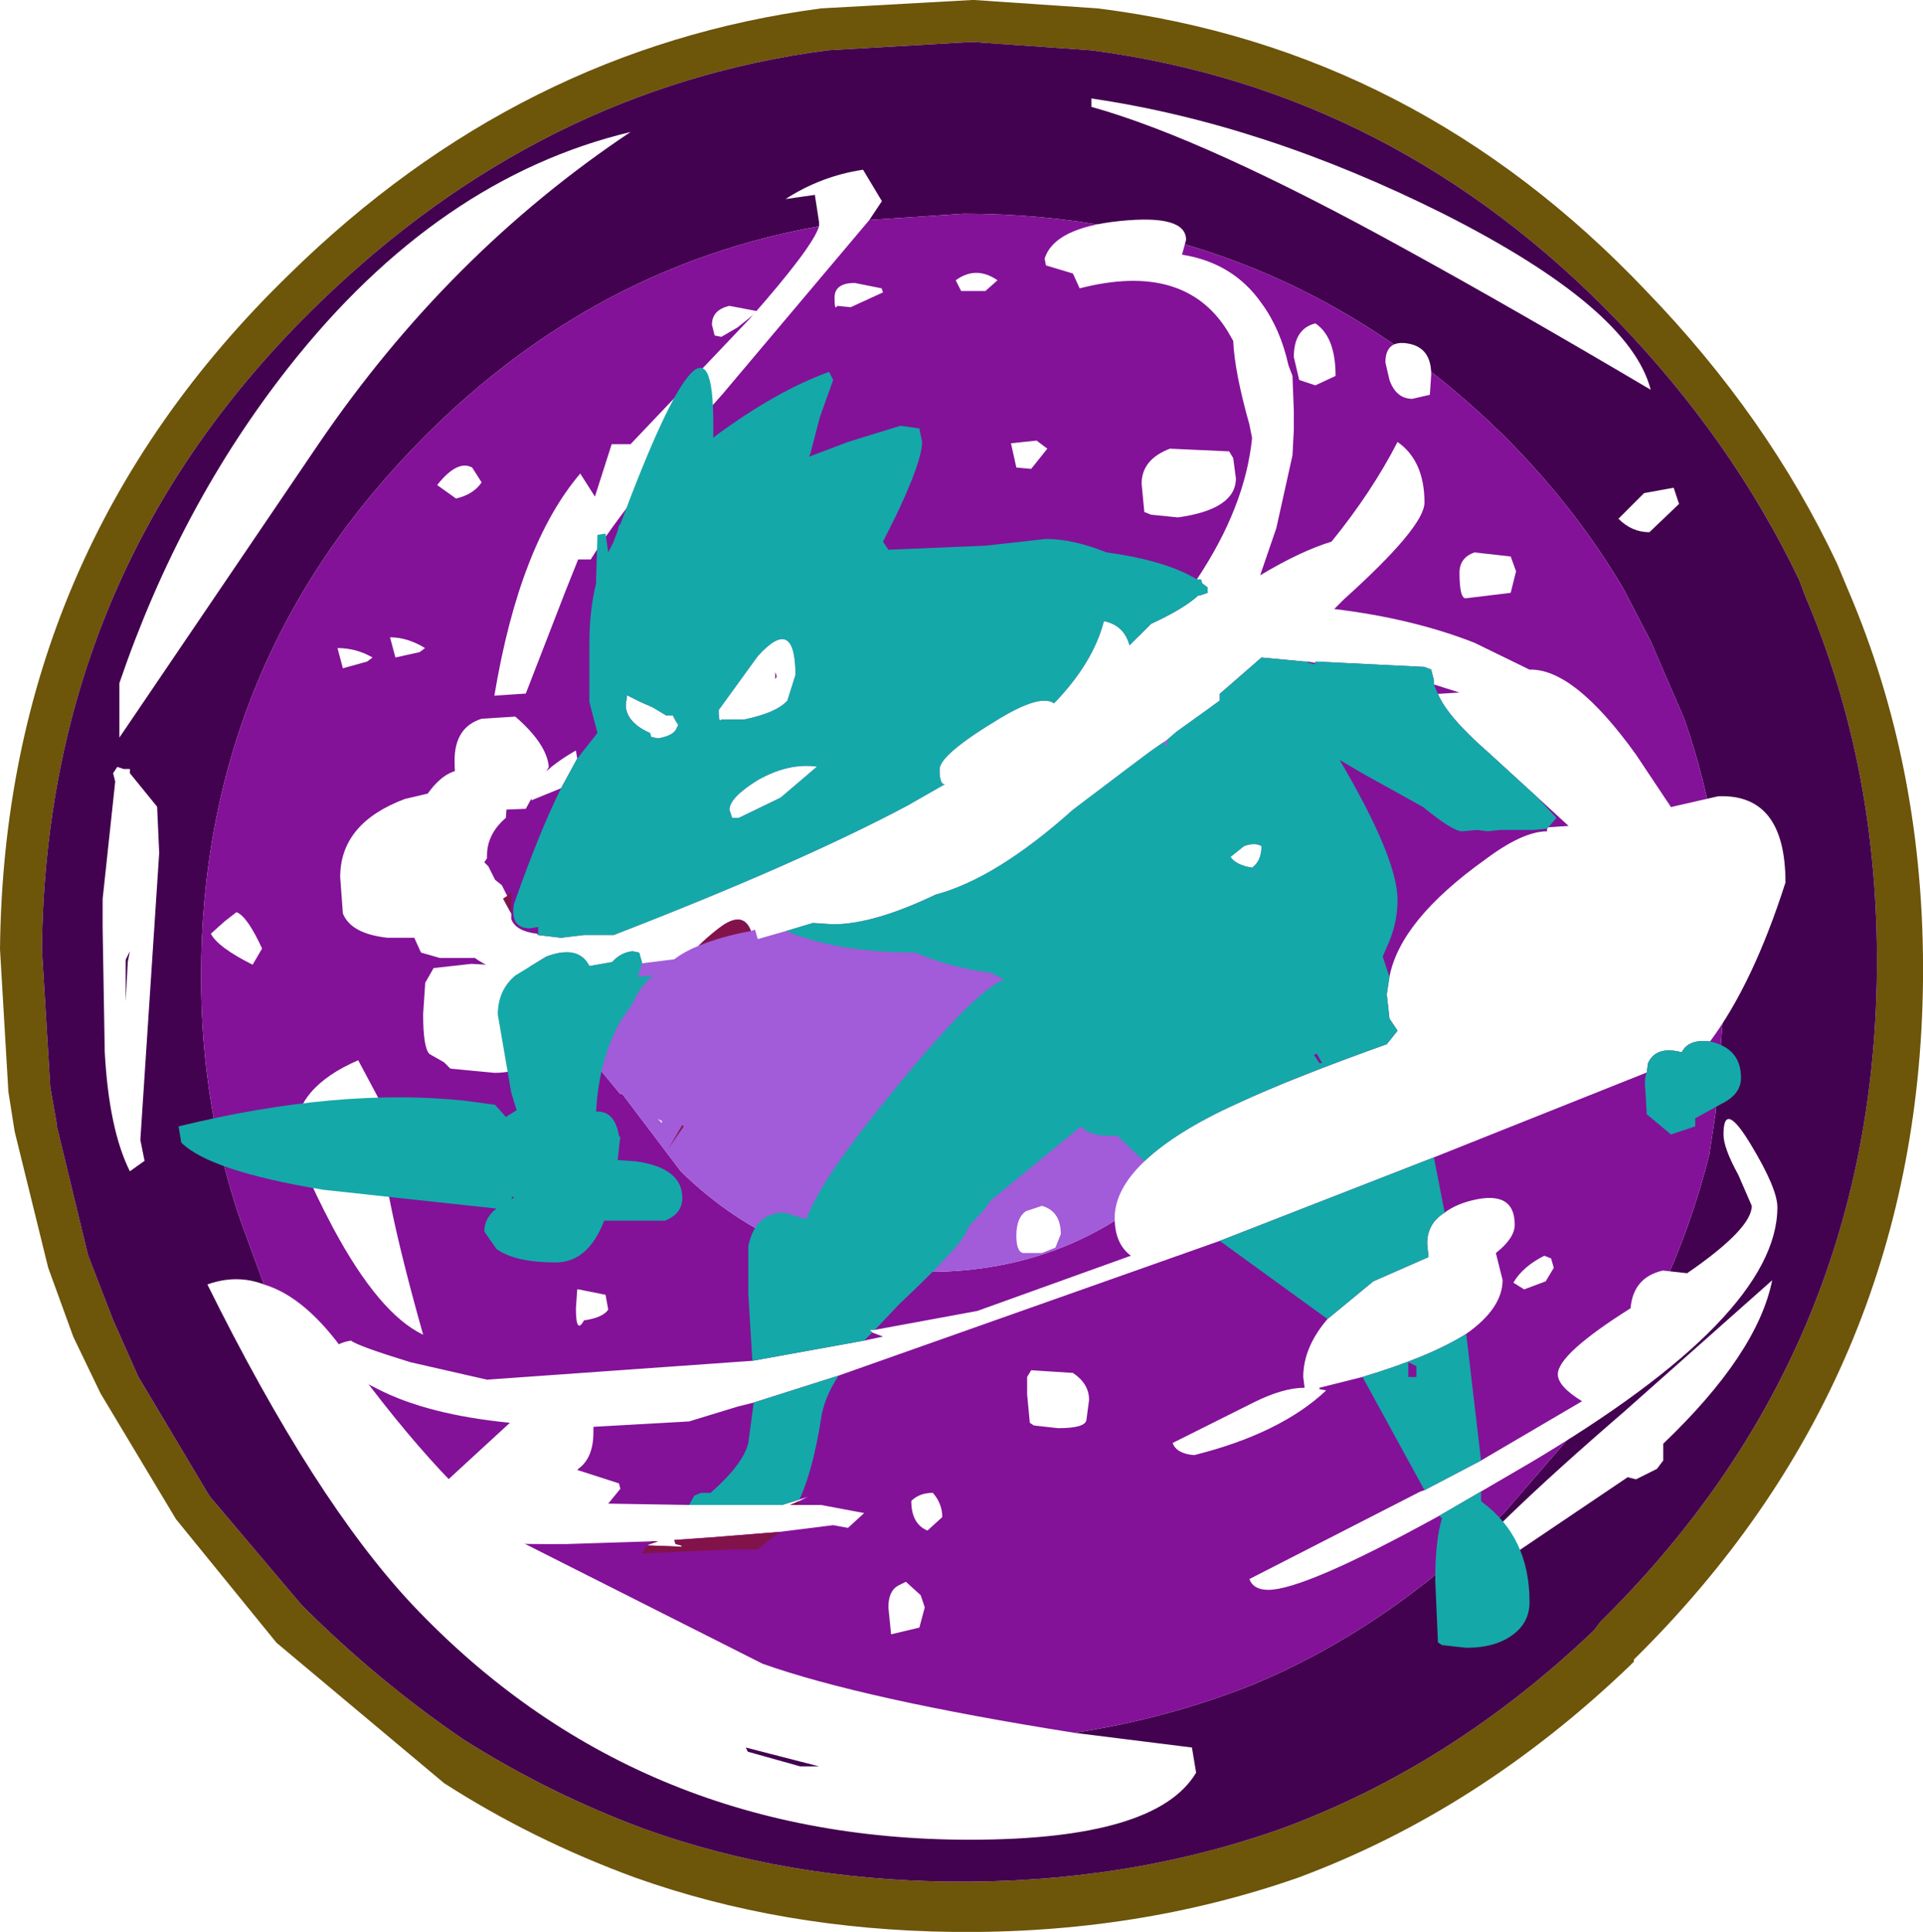 <?xml version="1.0" encoding="UTF-8" standalone="no"?>
<svg xmlns:ffdec="https://www.free-decompiler.com/flash" xmlns:xlink="http://www.w3.org/1999/xlink" ffdec:objectType="frame" height="46.1px" width="45.9px" xmlns="http://www.w3.org/2000/svg">
  <g transform="matrix(1.0, 0.0, 0.0, 1.0, 1.55, 1.3)">
    <use ffdec:characterId="146" height="46.1" transform="matrix(1.0, 0.0, 0.0, 1.0, -1.55, -1.3)" width="45.9" xlink:href="#shape0"/>
    <filter id="filter0">
      <feColorMatrix in="SourceGraphic" result="filterResult0" type="matrix" values="0 0 0 0 1.0,0 0 0 0 1.0,0 0 0 0 1.0,0 0 0 1 0"/>
      <feConvolveMatrix divisor="16.0" in="filterResult0" kernelMatrix="1 1 1 1 1 1 1 1 1 1 1 1 1 1 1 1" order="4 4" result="filterResult1"/>
      <feComposite in="SourceGraphic" in2="filterResult1" operator="over" result="filterResult2"/>
    </filter>
    <use ffdec:characterId="148" filter="url(#filter0)" height="55.15" transform="matrix(0.643, 0.0, 0.0, 0.643, 2.712, 3.941)" width="59.65" xlink:href="#sprite0"/>
  </g>
  <defs>
    <g id="shape0" transform="matrix(1.0, 0.0, 0.0, 1.0, 1.55, 1.3)">
      <path d="M12.65 18.55 L12.6 18.7 12.55 18.75 12.65 18.55" fill="#df2785" fill-rule="evenodd" stroke="none"/>
      <path d="M12.65 18.55 L12.75 18.4 12.7 18.6 12.6 18.7 12.65 18.55" fill="#fd598a" fill-rule="evenodd" stroke="none"/>
      <path d="M37.85 8.0 Q34.55 6.05 32.0 4.65 27.2 2.0 24.5 1.25 L24.5 1.05 Q28.6 1.65 32.9 3.8 37.35 6.05 37.85 8.0 M12.25 12.05 L11.95 12.8 11.0 15.25 10.25 15.3 Q10.85 11.7 12.3 10.0 L12.65 10.55 12.65 10.8 12.25 12.05 M9.75 16.3 L10.9 16.35 11.0 17.05 11.0 17.65 10.35 17.85 9.8 17.75 9.65 17.0 9.75 16.3 M1.3 15.0 Q2.75 10.75 5.35 7.45 8.9 2.95 13.5 1.85 9.15 4.75 6.05 9.3 L1.3 16.3 1.3 15.0 M1.15 17.15 L1.25 17.0 1.4 17.05 1.55 17.05 1.55 17.15 2.2 17.95 2.25 19.05 1.8 25.9 1.9 26.4 1.55 26.65 Q1.05 25.65 0.95 23.8 L0.9 20.85 0.9 20.4 0.9 20.15 1.2 17.35 1.15 17.15 M1.55 21.4 L1.45 21.6 1.45 21.65 1.45 22.6 1.5 21.65 1.55 21.4 M38.15 33.15 L38.15 33.55 38.0 33.75 37.5 34.0 37.3 33.95 37.0 33.85 Q36.85 34.2 36.85 33.55 L37.15 33.05 Q37.45 32.75 37.85 32.6 L38.05 32.75 38.15 33.15" fill="#ffffff" fill-rule="evenodd" stroke="none"/>
      <path d="M24.1 40.05 L26.9 40.4 27.0 41.0 Q26.05 42.6 21.6 42.6 13.6 42.6 8.3 37.0 5.95 34.5 3.4 29.35 4.1 29.1 4.75 29.35 5.75 29.65 6.7 31.0 9.15 34.35 10.9 35.5 L16.65 38.4 Q19.05 39.25 24.1 40.05 M18.0 4.1 L18.0 4.0 17.9 3.35 17.2 3.45 Q18.05 2.9 19.05 2.75 L19.5 3.5 19.2 3.95 15.7 8.1 Q13.45 10.6 12.55 12.05 L12.25 12.05 12.65 10.8 12.65 10.55 13.05 9.3 13.5 9.3 16.35 6.3 Q17.85 4.6 18.0 4.1 M9.3 16.85 Q9.3 16.05 9.95 15.85 L10.75 15.8 Q11.5 16.45 11.55 17.0 L11.0 18.0 9.75 18.05 9.55 17.85 Q9.3 17.6 9.3 16.85 M9.75 16.3 L9.65 17.0 9.8 17.75 10.35 17.85 11.0 17.65 11.0 17.05 10.9 16.35 9.75 16.3 M9.7 21.7 L11.55 21.8 11.8 23.0 11.4 23.75 Q11.05 24.3 10.25 24.3 L9.2 24.2 9.05 24.05 8.7 23.85 Q8.55 23.7 8.55 22.9 L8.6 22.15 8.8 21.8 9.7 21.7 M8.55 30.55 Q7.5 30.05 6.4 28.0 5.5 26.3 5.5 25.75 5.5 24.65 7.0 24.0 L7.8 25.5 7.55 25.75 Q7.55 27.0 8.55 30.55 M17.55 40.85 L18.0 40.85 16.25 40.4 16.3 40.5 17.55 40.85 M37.3 33.95 L33.0 36.85 32.8 36.65 Q33.95 35.2 37.2 32.4 L40.75 29.25 Q40.4 31.0 38.15 33.15 L38.05 32.75 37.85 32.6 Q37.45 32.75 37.15 33.05 L36.85 33.55 Q36.85 34.2 37.0 33.85 L37.3 33.95" fill="#ffffff" fill-opacity="0.349" fill-rule="evenodd" stroke="none"/>
      <path d="M24.5 -0.1 L21.65 -0.3 18.2 -0.1 Q11.35 0.8 6.05 5.95 -0.45 12.25 -0.55 21.35 L-0.35 24.65 -0.2 25.5 -0.2 25.55 0.55 28.65 1.15 30.2 1.75 31.55 3.45 34.4 5.65 37.0 Q7.45 38.8 9.5 40.2 11.55 41.5 13.85 42.35 17.2 43.55 21.1 43.6 25.3 43.65 29.0 42.35 33.1 40.85 36.5 37.6 L36.65 37.4 Q43.15 31.0 43.25 21.9 43.3 17.05 41.55 12.95 L41.4 12.55 Q39.8 9.2 37.05 6.35 31.75 0.85 24.5 -0.1 M21.7 -1.3 L24.65 -1.1 Q32.25 -0.15 37.75 5.65 40.65 8.65 42.3 12.15 L42.55 12.75 Q44.4 17.05 44.35 22.1 44.25 31.6 37.45 38.3 L37.45 38.35 37.35 38.45 Q33.75 41.9 29.45 43.5 25.6 44.85 21.2 44.8 17.1 44.75 13.6 43.5 11.15 42.6 9.05 41.25 L5.05 37.9 2.65 34.95 0.85 31.95 0.2 30.6 -0.4 28.95 -1.2 25.7 -1.35 24.75 -1.55 21.35 Q-1.45 11.85 5.35 5.25 10.85 -0.15 18.05 -1.1 L21.65 -1.3 21.7 -1.3" fill="#6d550a" fill-rule="evenodd" stroke="none"/>
      <path d="M24.5 -0.1 Q31.75 0.85 37.05 6.35 39.8 9.2 41.4 12.55 L41.55 12.95 Q43.3 17.05 43.25 21.9 43.15 31.0 36.65 37.4 L36.5 37.6 Q33.1 40.85 29.0 42.35 25.3 43.65 21.1 43.6 17.2 43.55 13.85 42.35 11.55 41.5 9.5 40.2 7.45 38.8 5.65 37.0 L3.45 34.4 1.75 31.55 1.15 30.2 0.55 28.65 -0.2 25.55 -0.2 25.5 -0.35 24.65 -0.55 21.35 Q-0.45 12.25 6.05 5.95 11.35 0.8 18.2 -0.1 L21.65 -0.3 24.5 -0.1 M37.85 8.0 Q37.35 6.05 32.9 3.8 28.6 1.65 24.5 1.05 L24.5 1.25 Q27.2 2.0 32.0 4.65 34.55 6.05 37.85 8.0 M24.1 40.05 Q26.35 39.7 28.35 38.9 31.6 37.55 34.35 34.8 L36.3 32.55 Q38.4 29.65 39.25 26.25 L39.4 25.25 39.65 22.0 Q39.65 18.7 38.65 15.85 L37.85 14.0 37.2 12.75 Q36.05 10.8 34.35 9.1 28.95 3.8 21.45 3.8 L19.2 3.95 19.5 3.5 19.05 2.75 Q18.05 2.9 17.2 3.45 L17.9 3.35 18.0 4.0 18.0 4.1 Q12.65 5.05 8.6 9.1 3.25 14.45 3.25 22.0 3.25 25.1 4.2 27.85 L4.75 29.35 Q4.1 29.1 3.4 29.35 5.95 34.5 8.3 37.0 13.6 42.6 21.6 42.6 26.05 42.6 27.0 41.0 L26.9 40.4 24.1 40.05 M1.55 21.4 L1.5 21.65 1.45 22.6 1.45 21.65 1.45 21.6 1.55 21.4 M1.15 17.15 L1.2 17.35 0.9 20.15 0.9 20.4 0.9 20.85 0.95 23.8 Q1.05 25.65 1.55 26.65 L1.9 26.4 1.8 25.9 2.25 19.05 2.2 17.95 1.55 17.15 1.55 17.05 1.4 17.05 1.25 17.0 1.15 17.15 M1.3 15.0 L1.3 16.3 6.05 9.3 Q9.15 4.75 13.5 1.85 8.9 2.95 5.35 7.45 2.75 10.75 1.3 15.0 M38.15 33.15 Q40.4 31.0 40.75 29.25 L37.2 32.4 Q33.95 35.2 32.8 36.65 L33.0 36.85 37.3 33.95 37.5 34.0 38.0 33.75 38.15 33.55 38.15 33.15 M17.55 40.85 L16.3 40.5 16.25 40.4 18.0 40.85 17.55 40.85" fill="#43024f" fill-rule="evenodd" stroke="none"/>
      <path d="M28.35 17.1 Q27.7 15.8 26.55 14.7 24.1 12.2 20.6 12.2 19.0 12.2 17.65 12.75 L16.85 12.75 Q14.6 13.2 13.85 15.7 12.7 17.1 12.4 18.9 12.0 19.35 12.0 19.95 L12.05 20.35 Q11.9 20.95 11.9 21.75 11.9 22.9 12.3 23.65 L13.25 24.8 13.3 24.8 14.7 26.65 Q17.15 29.05 20.6 29.05 24.1 29.05 26.55 26.65 29.1 24.15 29.1 20.65 29.1 18.7 28.35 17.1 M19.2 3.95 L21.45 3.8 Q28.95 3.8 34.35 9.1 36.05 10.8 37.2 12.75 L37.85 14.0 38.65 15.85 Q39.65 18.7 39.65 22.0 L39.4 25.25 39.25 26.25 Q38.4 29.65 36.3 32.55 L34.35 34.8 Q31.6 37.55 28.35 38.9 26.35 39.7 24.1 40.05 19.05 39.25 16.65 38.4 L10.9 35.5 Q9.15 34.35 6.7 31.0 5.75 29.65 4.75 29.35 L4.2 27.85 Q3.25 25.1 3.25 22.0 3.25 14.45 8.6 9.1 12.65 5.05 18.0 4.1 17.85 4.6 16.35 6.3 L13.5 9.3 13.05 9.3 12.65 10.55 12.3 10.0 Q10.85 11.7 10.25 15.3 L11.0 15.25 11.95 12.8 12.25 12.05 12.55 12.05 Q13.45 10.6 15.7 8.1 L19.2 3.95 M9.3 16.85 Q9.3 17.6 9.55 17.85 L9.75 18.05 11.0 18.0 11.55 17.0 Q11.5 16.45 10.75 15.8 L9.95 15.85 Q9.3 16.05 9.3 16.85 M9.7 21.7 L8.8 21.8 8.6 22.15 8.55 22.9 Q8.55 23.7 8.7 23.85 L9.05 24.05 9.2 24.2 10.25 24.3 Q11.05 24.3 11.4 23.75 L11.8 23.0 11.55 21.8 9.7 21.7 M8.55 30.55 Q7.55 27.0 7.55 25.75 L7.8 25.5 7.0 24.0 Q5.5 24.65 5.5 25.75 5.5 26.3 6.4 28.0 7.5 30.05 8.55 30.55" fill="#831298" fill-rule="evenodd" stroke="none"/>
      <path d="M28.35 17.1 Q29.1 18.7 29.1 20.65 29.1 24.15 26.55 26.65 24.1 29.05 20.6 29.05 17.15 29.05 14.7 26.65 L13.3 24.8 13.25 24.8 12.3 23.65 Q11.9 22.9 11.9 21.75 11.9 20.95 12.05 20.35 L12.0 19.95 Q12.0 19.35 12.4 18.9 12.7 17.1 13.85 15.7 14.6 13.2 16.85 12.75 L17.65 12.75 Q19.0 12.2 20.6 12.2 24.1 12.2 26.55 14.7 27.7 15.8 28.35 17.1 M12.6 18.7 L12.7 18.6 12.75 18.4 12.65 18.55 12.55 18.75 12.6 18.7 M14.15 25.4 L14.25 25.5 14.25 25.45 14.15 25.4" fill="#a25bd9" fill-rule="evenodd" stroke="none"/>
    </g>
    <g id="sprite0" transform="matrix(1.0, 0.0, 0.0, 1.0, 12.65, 4.6)">
      <use ffdec:characterId="147" height="55.15" transform="matrix(1.0, 0.0, 0.0, 1.0, -12.65, -4.6)" width="59.65" xlink:href="#shape1"/>
    </g>
    <g id="shape1" transform="matrix(1.0, 0.0, 0.0, 1.0, 12.65, 4.6)">
      <path d="M8.1 -0.6 L7.5 -0.25 7.25 -0.3 7.15 -0.7 Q7.15 -1.25 7.8 -1.4 L8.85 -1.2 8.1 -0.6 M11.8 -1.4 Q11.7 -1.2 11.7 -1.7 11.7 -2.25 12.45 -2.25 L13.45 -2.05 13.5 -1.9 12.3 -1.35 11.8 -1.4 M25.15 8.75 Q26.95 6.05 27.2 3.5 L27.1 3.0 Q26.55 1.05 26.5 -0.1 L26.3 -0.45 Q24.7 -3.05 20.8 -2.05 L20.55 -2.6 19.55 -2.9 19.5 -3.15 Q19.85 -4.3 22.3 -4.55 24.75 -4.8 24.75 -3.85 L24.6 -3.3 Q26.5 -3.0 27.55 -1.5 28.25 -0.55 28.55 0.8 L28.7 1.2 28.75 2.5 28.75 2.8 28.75 2.9 28.75 3.2 28.7 4.15 28.1 6.85 27.5 8.6 Q29.0 7.7 30.15 7.35 31.65 5.5 32.6 3.65 33.6 4.35 33.6 5.9 33.6 6.8 30.6 9.5 L30.25 9.85 Q33.15 10.2 35.45 11.1 L37.5 12.1 Q39.15 12.05 41.45 15.25 L42.75 17.2 44.5 16.8 Q47.0 16.7 47.0 20.0 45.8 23.75 44.2 25.9 43.4 25.8 43.15 26.3 42.2 26.05 41.9 26.7 L41.85 27.05 33.95 30.2 26.0 33.3 11.85 38.3 8.7 39.3 8.1 39.45 6.3 40.0 2.75 40.2 2.75 40.4 Q2.75 41.35 2.2 41.75 L2.15 41.8 3.7 42.3 3.75 42.5 3.3 43.05 6.3 43.1 9.75 43.1 10.4 42.9 10.7 42.8 10.4 42.95 10.05 43.1 10.35 43.1 11.2 43.1 12.8 43.4 12.2 43.95 11.65 43.85 9.65 44.1 7.15 44.3 5.75 44.4 5.8 44.55 6.0 44.6 6.05 44.65 4.75 44.6 4.85 44.55 5.15 44.45 4.9 44.45 1.75 44.55 Q-3.95 44.6 -5.5 43.7 L-5.55 43.4 -5.05 43.0 -3.45 42.9 -0.35 40.05 Q-3.4 39.75 -5.25 38.8 -6.6 38.15 -6.95 37.4 -6.85 37.1 -6.25 37.0 -6.0 37.2 -4.05 37.8 L-1.2 38.45 8.65 37.75 12.8 37.0 13.5 36.85 13.1 36.7 13.0 36.6 13.2 36.6 17.0 35.9 22.7 33.85 Q22.1 33.4 22.1 32.45 22.1 31.4 23.2 30.35 24.35 29.25 26.65 28.2 28.7 27.25 32.2 26.0 L32.6 25.5 32.3 25.05 32.2 24.15 32.3 23.5 Q32.7 21.4 35.85 19.15 37.25 18.1 38.15 18.1 L38.15 18.0 38.2 17.95 38.95 17.9 37.75 16.8 36.0 15.2 Q34.45 13.85 34.1 13.0 L34.9 12.95 33.95 12.65 33.95 12.5 33.85 12.1 33.6 12.0 29.55 11.8 29.55 11.85 29.25 11.8 29.15 11.8 27.55 11.65 26.0 13.0 26.0 13.25 24.4 14.4 24.05 14.7 23.9 14.8 23.4 15.15 22.6 15.75 20.55 17.3 Q17.7 19.85 15.45 20.45 13.15 21.55 11.65 21.55 L10.9 21.5 9.9 21.8 8.85 22.1 8.75 21.75 8.6 21.8 Q8.3 21.0 7.4 21.7 6.95 22.05 6.65 22.35 6.15 22.55 5.75 22.85 L4.55 23.0 4.55 22.95 4.45 22.6 4.2 22.55 Q3.75 22.6 3.45 22.95 L2.6 23.1 Q2.2 22.3 1.0 22.75 L-0.15 23.45 Q-1.1 23.2 -1.65 22.8 L-2.95 22.8 -3.65 22.6 -3.9 22.05 -4.9 22.05 Q-6.25 21.9 -6.55 21.15 L-6.65 19.8 Q-6.65 17.8 -4.25 16.9 L-3.4 16.7 Q-2.65 15.65 -1.8 15.85 L-0.6 15.65 -0.5 16.0 -0.45 16.9 -0.5 17.6 Q-1.2 18.2 -1.2 19.0 L-1.2 19.1 -1.3 19.25 -1.15 19.4 -0.9 19.9 -0.65 20.1 -0.45 20.5 -0.6 20.6 -0.3 21.15 -0.3 21.35 Q-0.15 21.8 0.65 21.9 L0.7 21.95 1.55 22.05 2.4 21.95 3.5 21.95 Q10.35 19.3 14.4 17.15 L15.8 16.35 15.75 16.35 Q15.6 16.3 15.6 15.8 15.6 15.25 17.85 13.9 19.35 13.0 19.85 13.35 21.3 11.85 21.7 10.3 22.45 10.45 22.65 11.2 L23.45 10.4 Q24.65 9.85 25.2 9.35 L25.25 9.35 25.55 9.25 25.55 9.05 25.35 8.9 25.3 8.75 25.15 8.75 M34.35 32.25 Q34.75 31.95 35.35 31.8 36.95 31.4 36.95 32.7 36.95 33.2 36.25 33.75 L36.5 34.75 Q36.5 35.8 35.15 36.75 33.8 37.6 31.3 38.35 L29.7 38.75 29.7 38.8 29.95 38.85 Q28.25 40.45 25.05 41.25 24.4 41.2 24.25 40.8 L27.25 39.3 Q28.35 38.75 29.15 38.75 L29.1 38.35 Q29.1 37.25 30.0 36.2 L31.7 34.8 33.75 33.9 33.7 33.4 Q33.7 32.65 34.35 32.25 M35.7 41.45 L39.45 39.25 Q38.55 38.7 38.55 38.25 38.55 37.5 41.25 35.8 41.35 34.65 42.45 34.4 L43.35 34.5 Q45.75 32.85 45.75 32.0 L45.25 30.85 Q44.7 29.85 44.7 29.35 44.7 28.05 45.7 29.7 46.7 31.35 46.7 32.05 46.7 36.1 37.5 41.55 L35.7 42.6 34.15 43.5 Q29.15 46.25 27.8 46.25 27.25 46.25 27.1 45.85 L33.45 42.6 33.6 42.55 35.7 41.45 M1.55 16.5 L0.45 16.95 0.45 16.85 Q0.45 16.05 2.1 15.1 L2.15 15.4 1.55 16.5 M17.3 -1.95 L16.4 -1.95 16.2 -2.35 Q16.95 -2.9 17.75 -2.35 L17.3 -1.95 M43.05 5.95 L41.95 7.0 Q41.3 7.0 40.8 6.5 L41.75 5.55 42.85 5.35 43.05 5.95 M32.15 0.7 Q32.15 -0.15 33.0 0.0 33.85 0.15 33.85 1.15 L33.8 1.9 33.15 2.05 Q32.55 2.05 32.3 1.35 L32.15 0.7 M34.9 8.5 Q34.9 7.95 35.45 7.75 L36.8 7.9 37.0 8.45 36.8 9.25 35.15 9.45 Q34.9 9.5 34.9 8.5 M29.55 1.55 L28.95 1.35 28.75 0.5 Q28.75 -0.55 29.55 -0.75 30.3 -0.25 30.3 1.2 L29.55 1.55 M26.5 4.25 L26.6 5.0 Q26.6 6.15 24.45 6.45 L23.45 6.35 23.2 6.25 23.1 5.2 Q23.1 4.3 24.15 3.9 L26.35 4.0 26.5 4.25 M27.2 19.45 Q26.6 19.35 26.4 19.05 L26.9 18.65 Q27.3 18.5 27.55 18.65 27.55 19.2 27.2 19.45 M19.6 3.9 L19.0 4.65 18.45 4.6 18.25 3.7 19.2 3.6 19.6 3.9 M9.5 12.2 L9.5 12.45 9.55 12.35 9.5 12.2 M8.35 13.95 L7.5 13.95 Q7.4 14.1 7.4 13.6 L8.85 11.6 Q10.25 10.05 10.25 12.3 L9.95 13.25 Q9.55 13.7 8.35 13.95 M5.85 14.25 Q5.75 14.55 5.15 14.65 L4.9 14.6 4.85 14.45 Q3.95 14.05 3.95 13.4 L4.0 13.05 4.5 13.3 4.95 13.5 5.45 13.8 5.7 13.8 5.8 14.0 5.9 14.15 5.85 14.25 M8.15 17.6 L7.9 17.6 7.8 17.3 Q7.8 16.85 8.85 16.2 10.0 15.55 11.05 15.7 L9.7 16.85 8.15 17.6 M20.1 33.05 L19.9 33.55 19.4 33.75 18.7 33.75 Q18.45 33.7 18.45 33.1 18.45 32.45 18.8 32.2 L19.4 32.0 Q20.1 32.2 20.1 33.05 M3.3 35.85 Q3.1 36.15 2.4 36.25 2.1 36.8 2.1 35.8 L2.15 35.1 2.2 35.1 3.2 35.3 3.3 35.85 M19.0 38.1 L20.55 38.2 Q21.15 38.6 21.15 39.2 L21.05 39.95 Q21.0 40.25 20.0 40.25 L19.1 40.15 18.95 40.05 18.85 39.0 18.85 38.35 19.0 38.1 M14.35 45.95 L14.9 46.45 15.05 46.9 14.85 47.65 13.8 47.9 13.7 46.9 Q13.7 46.3 14.05 46.1 L14.35 45.95 M15.7 43.55 L15.15 44.05 Q14.55 43.8 14.55 42.95 14.85 42.65 15.35 42.65 15.7 43.05 15.7 43.55 M38.3 33.95 L38.4 34.3 38.1 34.8 37.3 35.1 36.9 34.85 Q37.25 34.25 38.05 33.85 L38.3 33.95 M5.4 50.55 Q4.95 50.35 4.95 49.85 L5.9 50.05 5.4 50.55 M-1.75 4.6 L-1.4 5.15 Q-1.7 5.6 -2.35 5.75 L-3.05 5.25 Q-2.3 4.3 -1.75 4.6 M-5.45 11.65 L-5.65 11.8 -6.55 12.05 -6.75 11.3 Q-6.05 11.3 -5.45 11.65 M-3.7 11.45 L-4.6 11.65 -4.8 10.9 Q-4.15 10.9 -3.5 11.3 L-3.7 11.45 M-10.95 21.45 L-10.5 21.1 Q-10.1 21.25 -9.55 22.45 L-9.9 23.05 Q-11.2 22.4 -11.45 21.9 L-10.95 21.45" fill="#ffffff" fill-rule="evenodd" stroke="none"/>
      <path d="M10.4 42.95 L10.35 43.1 10.05 43.1 10.4 42.95 M9.65 44.1 L8.85 44.75 7.9 44.75 4.55 44.9 4.75 44.6 6.05 44.65 6.0 44.6 5.8 44.55 5.75 44.4 7.15 44.3 9.65 44.1 M4.85 44.55 L4.9 44.45 5.15 44.45 4.85 44.55 M8.6 21.8 Q7.5 22.0 6.65 22.35 6.95 22.05 7.4 21.7 8.3 21.0 8.6 21.8 M-0.45 20.5 L-0.3 20.35 -0.3 21.15 -0.6 20.6 -0.45 20.5 M9.5 12.2 L9.55 12.35 9.5 12.45 9.5 12.2 M5.55 29.85 L6.05 29.0 6.1 29.05 5.55 29.85" fill="#82134a" fill-rule="evenodd" stroke="none"/>
      <path d="M44.2 25.9 Q45.35 26.15 45.35 27.25 45.35 27.85 44.65 28.2 L43.65 28.75 43.65 29.05 42.75 29.35 41.85 28.6 41.8 27.7 Q41.75 27.3 41.85 27.05 L41.9 26.7 Q42.2 26.05 43.15 26.3 43.4 25.8 44.2 25.9 M33.95 30.2 L34.35 32.25 Q33.7 32.65 33.7 33.4 L33.75 33.9 31.7 34.8 30.0 36.2 26.0 33.3 33.95 30.2 M35.15 36.75 L35.7 41.45 33.6 42.55 31.3 38.35 Q33.8 37.6 35.15 36.75 M35.7 42.6 L35.7 42.95 35.75 43.0 Q37.5 44.3 37.5 46.7 37.5 47.45 36.9 47.9 36.25 48.4 35.15 48.4 L34.25 48.3 34.1 48.2 34.0 45.9 Q34.0 44.4 34.25 43.6 L34.15 43.5 35.7 42.6 M11.85 38.3 Q11.3 39.15 11.2 39.9 10.9 41.8 10.4 42.9 L9.75 43.1 6.3 43.1 6.5 42.75 6.75 42.65 7.1 42.65 Q8.3 41.6 8.5 40.8 L8.7 39.3 11.85 38.3 M8.65 37.75 L8.5 35.25 8.5 33.5 Q8.75 32.25 9.85 32.25 L10.65 32.5 Q11.2 31.0 13.75 27.9 16.9 24.0 18.0 23.6 L17.5 23.35 Q15.95 23.15 14.7 22.6 11.8 22.6 9.9 21.8 L10.9 21.5 11.65 21.55 Q13.15 21.55 15.45 20.45 17.7 19.85 20.55 17.3 L22.6 15.75 23.4 15.15 23.9 14.8 24.05 14.95 24.05 14.7 24.4 14.4 26.0 13.25 26.0 13.0 27.55 11.65 29.15 11.8 29.25 11.8 29.3 11.85 29.55 11.9 29.55 11.85 29.55 11.8 33.6 12.0 33.85 12.1 33.95 12.5 33.95 12.65 34.1 13.0 Q34.45 13.85 36.0 15.2 L37.75 16.8 38.5 17.6 38.2 17.95 38.15 18.0 37.65 18.05 36.4 18.05 35.95 18.1 35.55 18.05 35.0 18.1 Q34.65 18.1 33.55 17.2 L31.3 15.95 30.45 15.45 Q32.6 19.1 32.6 20.65 32.6 21.55 32.2 22.4 L32.05 22.75 32.3 23.5 32.2 24.15 32.3 25.05 32.6 25.5 32.2 26.0 Q28.7 27.25 26.65 28.2 24.35 29.25 23.2 30.35 L22.2 29.4 21.9 29.4 Q21.15 29.4 20.85 29.05 L17.5 31.8 17.25 32.15 16.65 32.8 Q16.65 33.25 14.1 35.65 L13.2 36.6 13.0 36.6 13.1 36.7 12.8 37.0 8.65 37.75 M4.55 23.0 L4.4 23.5 4.95 23.45 Q4.45 23.9 4.2 24.5 L3.75 25.15 Q2.95 26.6 2.85 28.5 L2.9 28.5 Q3.55 28.5 3.7 29.4 L3.75 29.45 3.7 29.8 3.7 29.85 3.65 30.3 4.35 30.35 Q6.05 30.6 6.05 31.7 6.05 32.3 5.4 32.55 L3.15 32.55 Q2.55 34.1 1.35 34.1 -0.15 34.1 -0.85 33.6 L-1.3 32.95 Q-1.3 32.45 -0.85 32.1 L-7.3 31.4 Q-11.5 30.7 -12.55 29.65 L-12.65 29.05 Q-6.7 27.6 -2.0 28.1 L-0.9 28.25 -0.5 28.7 -0.1 28.45 -0.3 27.8 -0.8 24.9 Q-0.8 24.0 -0.15 23.45 L1.0 22.75 Q2.2 22.3 2.6 23.1 L3.45 22.95 Q3.75 22.6 4.2 22.55 L4.45 22.6 4.55 22.95 4.55 23.0 M0.65 21.9 L0.7 21.9 0.7 21.65 0.4 21.7 Q-0.35 21.7 -0.2 20.8 0.75 18.1 1.55 16.5 L2.15 15.4 2.9 14.45 2.6 13.3 2.6 11.15 Q2.6 9.9 2.85 8.9 L2.85 8.75 2.9 7.1 3.2 7.05 3.3 7.75 3.5 7.35 3.65 6.95 3.7 6.75 3.75 6.7 Q7.2 -2.55 7.2 2.95 L7.2 3.5 7.25 3.45 Q9.55 1.75 11.5 1.05 L11.65 1.35 11.15 2.75 10.8 4.1 10.75 4.2 12.2 3.65 14.15 3.05 14.85 3.15 14.95 3.65 Q14.95 4.35 14.0 6.35 L13.5 7.35 13.7 7.65 17.3 7.5 19.55 7.25 Q20.55 7.25 21.8 7.75 24.0 8.05 25.15 8.75 L25.3 8.75 25.35 8.9 25.55 9.05 25.55 9.25 25.25 9.35 25.2 9.35 Q24.65 9.85 23.45 10.4 L22.65 11.2 Q22.45 10.45 21.7 10.3 21.3 11.85 19.85 13.35 19.35 13.0 17.85 13.9 15.6 15.25 15.6 15.8 15.6 16.3 15.75 16.35 L15.8 16.35 14.4 17.15 Q10.35 19.3 3.5 21.95 L2.4 21.95 1.55 22.05 0.7 21.95 0.65 21.9 M27.2 19.45 Q27.55 19.2 27.55 18.65 27.3 18.5 26.9 18.65 L26.4 19.05 Q26.6 19.35 27.2 19.45 M8.15 17.6 L9.7 16.85 11.05 15.7 Q10.0 15.55 8.85 16.2 7.8 16.85 7.8 17.3 L7.9 17.6 8.15 17.6 M5.85 14.25 L5.9 14.15 5.8 14.0 5.7 13.8 5.45 13.8 4.95 13.5 4.5 13.3 4.0 13.05 3.95 13.4 Q3.95 14.05 4.85 14.45 L4.9 14.6 5.15 14.65 Q5.75 14.55 5.85 14.25 M8.35 13.95 Q9.55 13.7 9.95 13.25 L10.25 12.3 Q10.25 10.05 8.85 11.6 L7.4 13.6 Q7.4 14.1 7.5 13.95 L8.35 13.95 M29.5 26.4 L29.7 26.7 29.8 26.7 29.6 26.35 29.5 26.4 M33.0 38.35 L33.3 38.35 33.3 37.95 33.0 37.8 33.0 38.35 M-0.2 31.7 L-0.25 31.65 -0.3 31.75 -0.2 31.7" fill="#15a8a8" fill-rule="evenodd" stroke="none"/>
    </g>
  </defs>
</svg>
